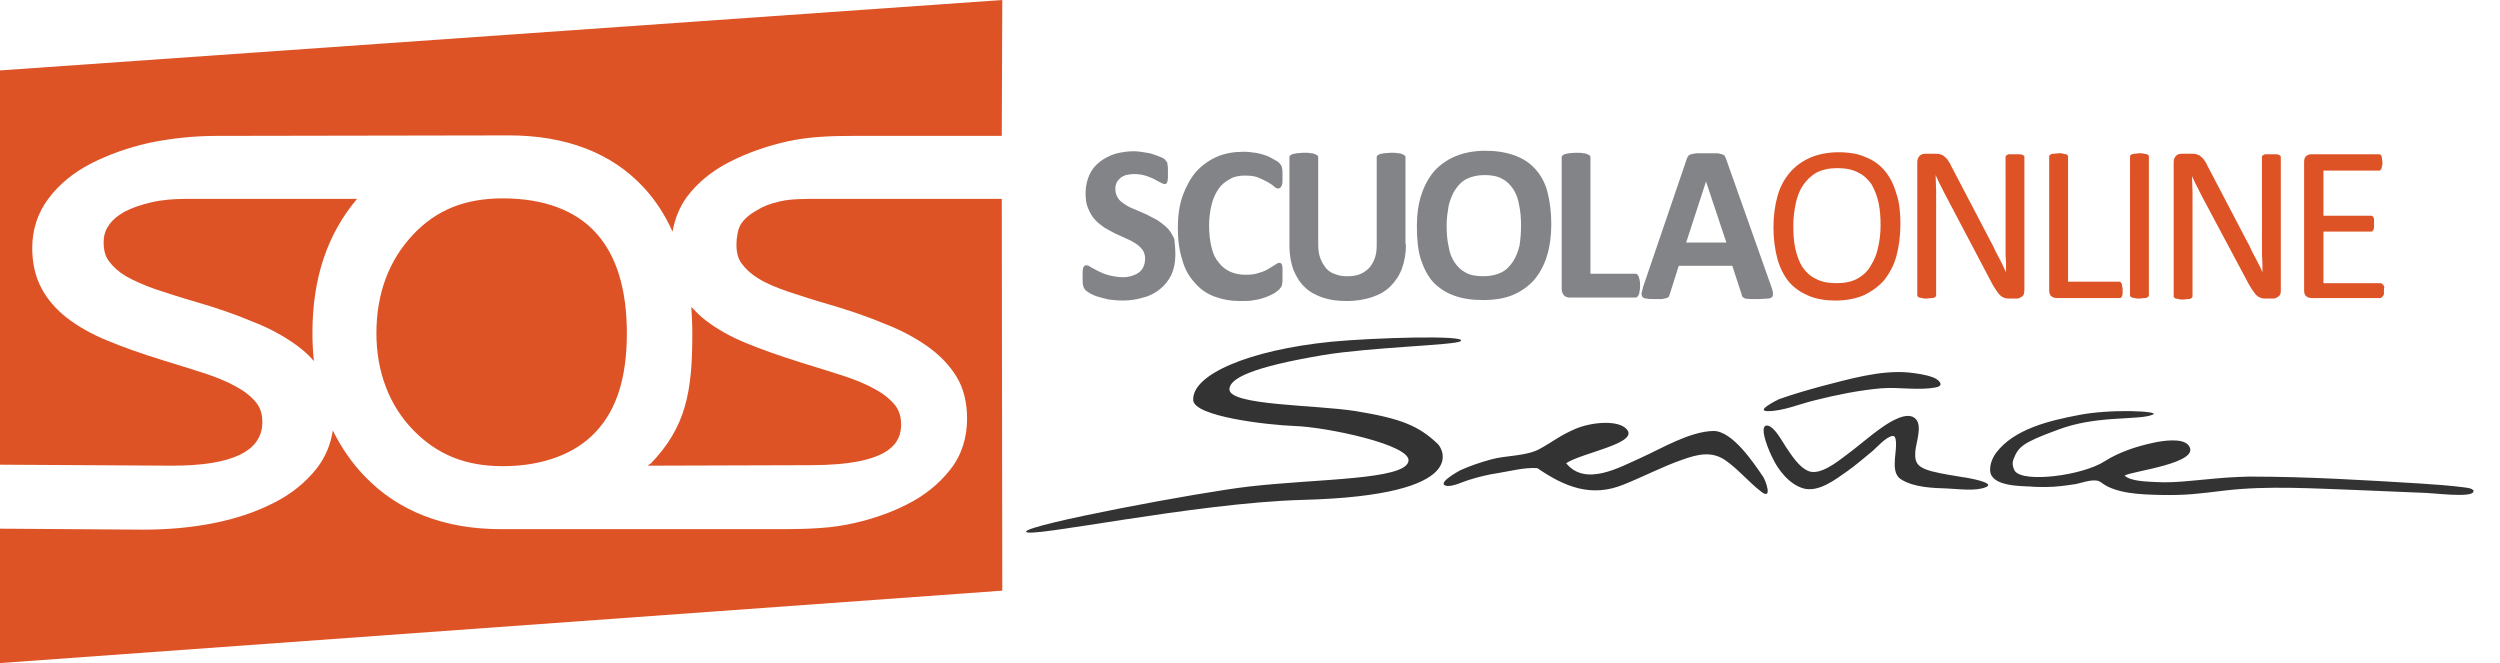 <svg xmlns="http://www.w3.org/2000/svg" viewBox="0 0 504.1 133.7"><g fill="#DD5326"><path d="M130.6 93.9l32.8-.1c16.4 0 18.3-4.7 18.3-8.2 0-1.6-.4-2.9-1.3-4-1-1.2-2.4-2.3-4.1-3.2-1.8-1-4-1.9-6.5-2.7-2.4-.8-5.1-1.6-8.3-2.6-4.1-1.3-7.9-2.6-11-3.9-3.2-1.3-6-2.9-8.2-4.6-1.1-.8-2-1.8-2.9-2.7.1 1.7.2 3.5.2 5.4 0 11.8-1.3 18.8-8.4 26.2-.2 0-.3.2-.6.4zM101.4 40c-7.6 0-13.4 2.3-18.1 7.3-4.9 5.2-7.4 11.9-7.4 19.9 0 7.8 2.6 14.6 7.5 19.6 4.8 4.9 10.5 7.2 18 7.2 8 0 14.7-2.5 18.8-7 4.2-4.5 6.2-11 6.2-19.8 0-8.9-2.1-15.7-6.2-20.2-4.1-4.6-10.6-7-18.8-7zm-63.7.1c-2.7 0-5.1.2-7.2.7-2.1.5-3.9 1.1-5.4 1.9-1.4.8-2.5 1.7-3.2 2.8-.7 1-1 2.1-1 3.3 0 1.6.3 2.9 1.1 3.9.8 1.1 1.9 2.1 3.4 3 1.6.9 3.6 1.8 5.9 2.6 2.7.9 5.5 1.8 8.3 2.6 4.1 1.2 7.9 2.5 11.2 3.9 3.4 1.3 6.3 2.9 8.7 4.6 1.4 1 2.7 2.1 3.8 3.4-.2-1.8-.3-3.7-.3-5.7 0-11 3-19.9 9-27H37.7z"/><path d="M202 27.3l.1-27.3L0 14.2v79.5l34.7.2c12.1 0 18.2-2.9 18.2-8.8 0-1.6-.4-2.9-1.3-4-1-1.2-2.4-2.3-4.1-3.2-1.8-1-4-1.9-6.5-2.7-2.4-.8-5.1-1.6-8.3-2.6-4.2-1.3-7.9-2.6-11-3.9-3.2-1.3-6-2.9-8.2-4.6-2.3-1.8-4-3.8-5.2-6.1-1.2-2.3-1.8-5-1.8-8 0-3.7 1.1-7.1 3.3-10 2.1-2.8 5-5.2 8.5-7 3.5-1.8 7.4-3.2 11.8-4.2 4.4-.9 8.9-1.4 13.6-1.4l58.9-.1c11.5 0 20.7 3.5 27.2 10.5 2.3 2.5 4.3 5.5 5.8 8.9.5-2.7 1.5-5.1 2.9-7 2.1-2.8 5-5.2 8.5-7 3.5-1.8 7.4-3.2 11.8-4.2 4.6-1 9.2-1.1 13.5-1.1H202z"/><path d="M0 106.6v27.1l202.1-14.6-.1-79h-37.2c-2.7 0-5.4 0-7.5.5-2.1.5-3.2.9-4.7 1.8-1.4.8-2.5 1.7-3.2 2.8-.6.9-.9 2.7-.9 4.1 0 1.6.3 2.9 1.1 3.9.8 1.1 1.9 2.1 3.4 3 1.6 1 3.6 1.8 5.9 2.6 2.7.9 5.5 1.8 8.3 2.6 4.1 1.2 7.9 2.5 11.2 3.9 3.4 1.3 6.3 2.9 8.7 4.6 2.5 1.8 4.4 3.8 5.8 6.1 1.4 2.3 2.1 5.2 2.1 8.4 0 3.9-1.1 7.4-3.4 10.3-2.2 2.8-5.1 5.2-8.7 7-3.5 1.8-7.6 3.2-12.2 4.1-4.6.9-10 .9-14.8.9H101c-11.4 0-20.7-3.6-27.5-10.7-2.6-2.7-4.7-5.8-6.4-9.2-.4 2.8-1.5 5.4-3.2 7.6-2.2 2.8-5.1 5.2-8.7 7-3.5 1.8-7.6 3.2-12.2 4.1-4.5.9-9.3 1.3-14.2 1.3L0 106.6z"/></g><path fill="#828487" d="M237 51.4c0 1.5-.3 2.9-.8 4-.6 1.2-1.3 2.1-2.3 2.9-1 .8-2.1 1.4-3.4 1.7-1.3.4-2.7.6-4.1.6-1 0-1.9-.1-2.8-.2-.9-.2-1.6-.4-2.3-.6-.7-.2-1.2-.5-1.6-.7-.4-.3-.8-.5-.9-.7-.2-.2-.3-.5-.4-.8-.1-.4-.1-.9-.1-1.6v-1.2c0-.3.1-.6.1-.8.1-.2.2-.3.3-.4.1-.1.2-.1.4-.1s.5.1.9.4c.4.2.9.5 1.5.8.6.3 1.3.6 2.1.8.8.2 1.8.4 2.8.4.7 0 1.3-.1 1.9-.3.6-.2 1-.4 1.4-.7.4-.3.7-.7.9-1.2.2-.5.3-1 .3-1.6 0-.7-.2-1.2-.5-1.7-.4-.5-.8-.9-1.4-1.3-.6-.4-1.2-.7-1.9-1-.7-.3-1.5-.7-2.2-1-.8-.4-1.5-.8-2.2-1.2-.7-.5-1.4-1-1.9-1.6-.6-.6-1-1.4-1.4-2.3-.4-.9-.5-1.9-.5-3.1 0-1.4.3-2.6.8-3.7s1.2-1.9 2.1-2.6c.9-.7 1.9-1.2 3.1-1.6 1.2-.3 2.4-.5 3.7-.5.7 0 1.4.1 2 .2.7.1 1.3.2 1.9.4.6.2 1.1.4 1.6.6.5.2.8.4.9.6.1.1.2.3.3.4.1.1.1.2.1.4s.1.4.1.7v2.1c0 .3-.1.5-.1.7-.1.2-.1.3-.2.4-.1.1-.2.1-.4.1s-.4-.1-.8-.3c-.4-.2-.8-.4-1.3-.7-.5-.2-1.1-.5-1.8-.7-.7-.2-1.4-.3-2.2-.3-.6 0-1.2.1-1.7.2-.5.2-.9.4-1.2.7-.3.3-.6.6-.7 1-.2.4-.2.8-.2 1.2 0 .6.2 1.2.5 1.7s.8.9 1.4 1.3c.6.4 1.2.7 2 1 .7.3 1.5.7 2.3 1 .8.4 1.5.8 2.3 1.2.7.5 1.4 1 2 1.6.6.6 1 1.4 1.4 2.2.1 1 .2 2 .2 3.2zm21.6 4.3v1c0 .3-.1.5-.1.7 0 .2-.1.3-.2.5-.1.1-.2.3-.4.5s-.5.4-.9.7c-.5.3-1 .5-1.7.8-.7.2-1.4.5-2.3.6-.9.2-1.8.2-2.8.2-2 0-3.7-.3-5.3-.9-1.6-.6-2.9-1.5-4-2.8-1.1-1.2-2-2.7-2.5-4.6-.6-1.8-.9-4-.9-6.4 0-2.5.3-4.7 1-6.6.7-1.9 1.6-3.5 2.7-4.8 1.2-1.3 2.6-2.3 4.2-3 1.6-.7 3.4-1 5.4-1 .8 0 1.6.1 2.3.2.7.1 1.4.3 2 .5.6.2 1.2.5 1.7.8.5.3.9.5 1.1.7.2.2.3.4.4.5.1.1.1.3.2.5 0 .2.1.5.1.7v2.2c0 .3-.1.6-.2.8-.1.2-.2.3-.3.4-.1.1-.2.1-.4.1s-.5-.1-.8-.4c-.3-.3-.8-.6-1.3-.9-.5-.3-1.2-.6-1.9-.9-.7-.3-1.6-.4-2.7-.4s-2.2.2-3 .7c-.9.5-1.7 1.1-2.3 2-.6.9-1.1 1.9-1.4 3.2-.3 1.2-.5 2.6-.5 4.2 0 1.7.2 3.2.5 4.4.3 1.3.8 2.3 1.5 3.1.6.8 1.4 1.4 2.3 1.8.9.4 1.9.6 3.1.6 1 0 1.9-.1 2.7-.4.8-.2 1.4-.5 1.9-.8.5-.3 1-.6 1.3-.8.3-.2.6-.4.8-.4.1 0 .3 0 .4.1.1.1.2.2.2.4.1.2.1.4.1.8v1.4zm24.9-6.4c0 1.8-.3 3.4-.8 4.8s-1.3 2.6-2.3 3.6c-1 1-2.2 1.7-3.7 2.2-1.5.5-3.2.8-5.1.8-1.8 0-3.4-.2-4.9-.7-1.4-.5-2.6-1.1-3.6-2.1-1-.9-1.7-2.1-2.3-3.5-.5-1.4-.8-3-.8-4.9V31.8c0-.1 0-.3.1-.4.1-.1.2-.2.5-.3.2-.1.5-.1.9-.2.4 0 .8-.1 1.4-.1.6 0 1 0 1.4.1.4 0 .7.1.9.2.2.1.4.2.5.3.1.1.1.3.1.4V49c0 1.2.1 2.2.4 3 .3.8.7 1.5 1.2 2.1.5.6 1.2 1 1.9 1.2.7.3 1.5.4 2.4.4.9 0 1.7-.1 2.5-.4.7-.3 1.3-.7 1.8-1.2s.9-1.2 1.2-2c.3-.8.4-1.7.4-2.7V31.8c0-.1 0-.3.1-.4.1-.1.2-.2.5-.3.2-.1.5-.1.9-.2.4 0 .8-.1 1.4-.1.6 0 1 0 1.4.1.4 0 .7.1.9.2.2.1.4.2.5.3.1.1.1.3.1.4v17.5zm29.3-4.1c0 2.4-.3 4.6-.9 6.5-.6 1.9-1.5 3.5-2.6 4.8-1.2 1.3-2.6 2.3-4.3 3-1.7.7-3.7 1-6 1-2.2 0-4.2-.3-5.8-.9-1.7-.6-3-1.5-4.2-2.7-1.1-1.2-1.9-2.8-2.5-4.6-.6-1.9-.8-4.1-.8-6.7 0-2.4.3-4.5.9-6.3.6-1.9 1.5-3.5 2.6-4.8 1.2-1.3 2.6-2.3 4.3-3 1.7-.7 3.7-1.1 6-1.1 2.2 0 4.1.3 5.8.9 1.7.6 3.1 1.5 4.2 2.7 1.1 1.2 2 2.7 2.5 4.6.5 1.9.8 4.1.8 6.6zm-6.1.3c0-1.5-.1-2.9-.4-4.2-.2-1.3-.6-2.3-1.2-3.2-.6-.9-1.3-1.6-2.3-2.1-.9-.5-2.1-.7-3.5-.7s-2.6.3-3.6.8-1.7 1.3-2.3 2.2c-.6.9-1 2-1.3 3.2-.2 1.2-.4 2.5-.4 3.9 0 1.6.1 3 .4 4.3.2 1.3.6 2.3 1.2 3.2.6.9 1.3 1.6 2.3 2.1.9.5 2.1.7 3.6.7 1.4 0 2.6-.3 3.6-.8s1.7-1.3 2.3-2.2c.6-.9 1-2 1.3-3.2.2-1.3.3-2.6.3-4zm24 12.1c0 .4 0 .8-.1 1.1 0 .3-.1.6-.2.8-.1.2-.2.3-.3.4-.1.1-.2.1-.4.1h-13.1c-.5 0-.9-.1-1.2-.4-.3-.3-.5-.8-.5-1.4V31.8c0-.1 0-.3.1-.4.1-.1.3-.2.5-.3.2-.1.5-.1.9-.2.4 0 .8-.1 1.4-.1.6 0 1 0 1.4.1.4 0 .7.1.9.2.2.1.4.2.5.3.1.1.1.3.1.4v23.4h9c.1 0 .3 0 .4.1.1.1.2.2.3.4.1.2.1.4.2.7.1.4.1.8.1 1.2zm26.5.3c.2.5.3 1 .3 1.3 0 .3 0 .6-.2.7-.2.2-.5.3-.9.3s-1 .1-1.7.1h-1.8c-.4 0-.7-.1-1-.1-.2-.1-.4-.2-.5-.3-.1-.1-.2-.3-.2-.5l-1.9-5.8h-10.8l-1.8 5.7c-.1.2-.1.4-.2.5-.1.1-.3.3-.5.3-.2.1-.5.1-.9.2h-1.5c-.7 0-1.2 0-1.6-.1-.4 0-.7-.2-.8-.3-.1-.2-.2-.4-.2-.7 0-.3.2-.7.3-1.3l8.8-25.8c.1-.3.2-.5.3-.6.1-.2.3-.3.6-.4.3-.1.6-.1 1.1-.2h3.9c.5 0 .9.1 1.2.2.3.1.5.2.6.4.1.2.2.4.3.7l9.1 25.7zM344 36.6l-4 12.3h8.1L344 36.6z"/><path fill="#DD5326" d="M383.2 45.2c0 2.4-.3 4.5-.8 6.4-.5 1.9-1.4 3.5-2.4 4.8-1.1 1.3-2.5 2.3-4.1 3.1-1.6.7-3.6 1.1-5.7 1.1-2.2 0-4-.3-5.6-1-1.6-.7-2.9-1.6-3.9-2.8-1-1.2-1.8-2.8-2.3-4.6-.5-1.8-.8-4-.8-6.4 0-2.3.3-4.4.8-6.2.5-1.9 1.4-3.5 2.5-4.8 1.1-1.3 2.5-2.3 4.1-3 1.6-.7 3.6-1.1 5.7-1.1s4 .3 5.5 1c1.6.6 2.9 1.6 3.9 2.8 1 1.2 1.8 2.8 2.3 4.6.6 1.7.8 3.8.8 6.1zm-4 .3c0-1.6-.1-3.2-.4-4.6-.3-1.4-.8-2.6-1.4-3.7-.7-1-1.6-1.9-2.7-2.4-1.1-.6-2.5-.9-4.2-.9-1.7 0-3 .3-4.2.9-1.1.6-2 1.5-2.7 2.5-.7 1-1.2 2.3-1.5 3.7-.3 1.4-.5 2.9-.5 4.4 0 1.7.1 3.3.4 4.7.3 1.4.8 2.7 1.4 3.7.7 1 1.6 1.9 2.7 2.4 1.1.6 2.5.9 4.2.9 1.7 0 3.1-.3 4.2-.9 1.1-.6 2.1-1.5 2.7-2.6.7-1.1 1.2-2.3 1.5-3.7.3-1.3.5-2.8.5-4.4zm29 13c0 .3-.1.6-.1.8-.1.2-.2.4-.4.5-.2.1-.3.2-.5.3-.2.1-.4.1-.6.1h-1.3c-.4 0-.7 0-1-.1-.3-.1-.6-.2-.8-.4-.3-.2-.5-.5-.8-.9-.3-.4-.6-.9-.9-1.4L393 40.7c-.5-.9-.9-1.7-1.4-2.7-.5-.9-.9-1.8-1.3-2.7 0 1.1.1 2.2.1 3.3v20.9c0 .1 0 .2-.1.3-.1.1-.2.2-.3.2-.1.1-.3.1-.6.1-.2 0-.5.1-.9.1s-.7 0-.9-.1c-.2 0-.4-.1-.6-.1-.1-.1-.2-.1-.3-.2-.1-.1-.1-.2-.1-.3V32.7c0-.6.2-1 .5-1.3.3-.3.7-.4 1.1-.4h1.9c.4 0 .8 0 1.1.1.3.1.6.2.8.4.2.2.5.4.7.7.2.3.5.7.7 1.2l6.7 12.8c.4.8.8 1.5 1.2 2.3.4.7.8 1.5 1.1 2.2.4.7.7 1.4 1.1 2.1.3.7.7 1.4 1 2.1 0-1.2 0-2.4-.1-3.7V31.7c0-.1 0-.2.1-.3.1-.1.2-.2.3-.2.1-.1.3-.1.6-.1h1.8c.2 0 .4.1.6.1.1.1.2.1.3.2.1.1.1.2.1.3v26.8zm19.8-.1v.8c0 .2-.1.4-.1.5-.1.1-.1.2-.2.3-.1.1-.2.1-.3.1h-12.7c-.3 0-.7-.1-1-.3-.3-.2-.5-.6-.5-1.2v-27c0-.1 0-.2.1-.3.1-.1.2-.2.3-.2.1-.1.3-.1.6-.1s.6-.1.9-.1c.4 0 .7 0 .9.1.2 0 .4.1.6.1.1.1.3.1.3.2.1.1.1.2.1.3v25.2h10.3c.1 0 .2 0 .3.1.1.1.2.2.2.3.1.1.1.3.1.5.1.2.1.4.1.7zm5.3 1.1c0 .1 0 .2-.1.3-.1.1-.2.2-.3.2-.1.1-.3.1-.6.1-.2 0-.6.1-.9.1-.4 0-.7 0-.9-.1-.3 0-.5-.1-.6-.1-.1-.1-.3-.1-.3-.2-.1-.1-.1-.2-.1-.3V31.6c0-.1 0-.2.1-.3.1-.1.2-.2.3-.2.2-.1.4-.1.6-.1.2 0 .5-.1.9-.1s.7 0 .9.1c.2 0 .4.1.6.1.1.1.3.1.3.2.1.1.1.2.1.3v27.9zm26.6-1c0 .3 0 .6-.1.8-.1.2-.2.4-.4.5-.2.1-.3.2-.5.3-.2.1-.4.1-.6.1H457c-.4 0-.7 0-1-.1-.3-.1-.6-.2-.8-.4-.3-.2-.5-.5-.8-.9-.3-.4-.6-.9-.9-1.4l-8.8-16.5c-.5-.9-.9-1.7-1.4-2.7-.5-.9-.9-1.8-1.3-2.7 0 1.1.1 2.2.1 3.3v20.9c0 .1 0 .2-.1.3-.1.1-.2.2-.3.2-.1.1-.3.1-.6.1-.2 0-.5.1-.9.1s-.7 0-.9-.1c-.2 0-.4-.1-.6-.1-.1-.1-.2-.1-.3-.2-.1-.1-.1-.2-.1-.3v-27c0-.6.2-1 .5-1.3.3-.3.7-.4 1.1-.4h1.9c.4 0 .8 0 1.1.1.3.1.6.2.8.4.2.2.5.4.7.7.2.3.5.7.7 1.2l6.7 12.8c.4.8.8 1.5 1.2 2.3.4.7.8 1.5 1.1 2.2.4.7.7 1.4 1.1 2.1.4.7.7 1.4 1 2.1 0-1.2 0-2.4-.1-3.7V31.7c0-.1 0-.2.1-.3.1-.1.2-.2.3-.2.1-.1.3-.1.6-.1h1.8c.3 0 .4.1.6.1.1.1.2.1.3.2.1.1.1.2.1.3v26.8zm20.8 0v.7c0 .2-.1.4-.2.5l-.3.3c-.1.1-.2.1-.3.1h-13.8c-.3 0-.7-.1-1-.3-.3-.2-.5-.6-.5-1.2v-26c0-.6.2-1 .5-1.2.3-.2.6-.3 1-.3h13.6c.1 0 .2 0 .3.1.1.1.2.2.2.3.1.1.1.3.1.5s.1.5.1.8c0 .3 0 .5-.1.7 0 .2-.1.4-.1.5-.1.1-.1.2-.2.3-.1.1-.2.1-.3.1h-11.2v9.1h9.6c.1 0 .2 0 .3.1.1.1.2.2.2.3.1.1.1.3.1.5v1.4c0 .2-.1.4-.1.5-.1.1-.1.2-.2.3-.1.1-.2.1-.3.1h-9.6v10.4H480c.1 0 .2 0 .3.1l.3.3c.1.1.1.3.2.5-.1 0-.1.2-.1.5z"/><path d="M268.5 68.9c-16.9 1.7-28.2 6.7-27.9 11.8.2 3.3 15 5 20.5 5.2 6.3.2 23.6 3.8 22.9 7.1-.7 3.8-18.2 3.5-32.1 5.1-9.8 1.1-45 7.7-45 9.1 0 1.5 33.9-5.8 55.7-6.4 34.7-.9 28.1-10.6 27.3-11.3-3.8-3.6-7.3-5.1-16.5-6.6-8.1-1.3-25.5-1.1-25.5-4.4 0-2.2 4.6-4.5 18.9-6.9 9.6-1.6 26.7-2 27.7-2.8 1.8-1.3-17.7-.7-26 .1zm77 18c-4.8.1-10.4 3.5-14.6 5.4-4.3 1.9-11.2 5.9-15.1 1.1 3.2-2.1 14.1-3.9 12.4-6.6-1.4-2.2-7.1-1.8-10.6-.3-3.2 1.4-4.2 2.4-7.1 4-2.7 1.5-6.7 1.3-9.7 2.1-2.2.6-4.3 1.3-6.3 2.2-.4.2-5.3 2.9-2.6 3.2 1.4 0 2.9-.8 4.2-1.2 1.9-.6 3.9-1.1 5.9-1.4 2.5-.4 5.5-1.2 8-1 5.4 3.7 10.8 6 17.4 3.3 4-1.6 7.8-3.6 11.8-5 3.1-1.1 5.9-1.8 8.7.1 2.7 1.9 4.7 4.4 7.3 6.4 2.3 1.7.8-2.4.3-3.1-1.8-2.6-6.1-9.2-10-9.2-2.8 0 3.1 0 0 0zm50.8 9.4c-2.3-.4-4.6-.7-6.9-1.3-2.4-.7-3.4-1.4-3.2-3.9.1-1.7 1.4-5 .2-6.5-1.6-2-5.5.6-6.8 1.5-2.6 1.8-4.9 3.9-7.5 5.8-1.6 1.2-5.1 4-7.4 3.1-2-.8-3.5-3.3-4.6-4.9-.7-1-2.3-4.2-3.8-4.3-1.9 0 .7 5.8 1.1 6.5 1.1 2.4 3.4 5.4 6.3 6.2 3.1.8 6.5-1.9 8.8-3.5 1.7-1.2 3.3-2.6 4.9-3.9 1-.8 2.9-3.1 4.3-3.2 1.1 0 .4 3.9.4 4.5-.1 1.6-.2 3.4 1.3 4.3 2.6 1.6 6.3 1.7 9.3 1.8 2.2.1 5.8.6 7.8-.3 2-.9-4.1-1.9-4.2-1.9-3.3-.5 3.6.5 0 0zm-39.8-13.4c3.1 0 6.5-1.5 9.5-2.2 4.4-1.1 8.8-2 13.3-2.4 3.5-.3 7.6.5 11.1-.2 1.9-.4.3-1.7-.6-2-1.6-.6-3.3-.8-5-1-5.8-.5-12.1 1.4-17.6 2.8-2.9.8-5.7 1.6-8.5 2.6-.4.2-4.9 2.4-2.2 2.4.7 0-.2 0 0 0zm142 15.8c-.3-.3-1-.3-1.4-.4-3-.4-6-.6-9-.8-11.4-.7-23-1.4-34.4-1.4h-.2c-3.4.1-4.8.2-8 .5-3.5.3-7.1.8-10.7.6-1.7-.1-5.1-.1-6.4-1.3 1.3-.9 15.7-2.5 12.9-6.1-1.2-1.6-5.5-.9-7.2-.5-3.3.7-6.9 1.9-9.7 3.7-4.5 2.9-16.3 4.4-18.1 2 0 0-.8-1.2-.3-2.4 1-2.5 1.7-3.3 9.1-6 3.5-1.3 6.9-1.8 10.7-2.1 4.5-.3 6.9-.3 8.3-.9 1.7-.7-8.6-1.2-15 .1-5.8 1.1-13 2.8-16.6 7.6-.8 1.1-1.3 2.4-1.2 3.7.3 3 5.8 3 8.1 3.1 1 .1 2.1.1 3.1.1 2.1 0 4.1-.3 6.1-.6 1.5-.3 3.9-1.3 5.1-.3 3 2.3 8.2 2.4 11.8 2.5 5.3.1 7.4-.2 13.2-.9 8.6-1 17.6-.4 26.3-.1 4.8.2 9.5.4 14.3.6 1.1 0 9 1 9.4-.2l.1-.3-.3-.2c-.2-.3 0 0 0 0z" fill="#333"/></svg>